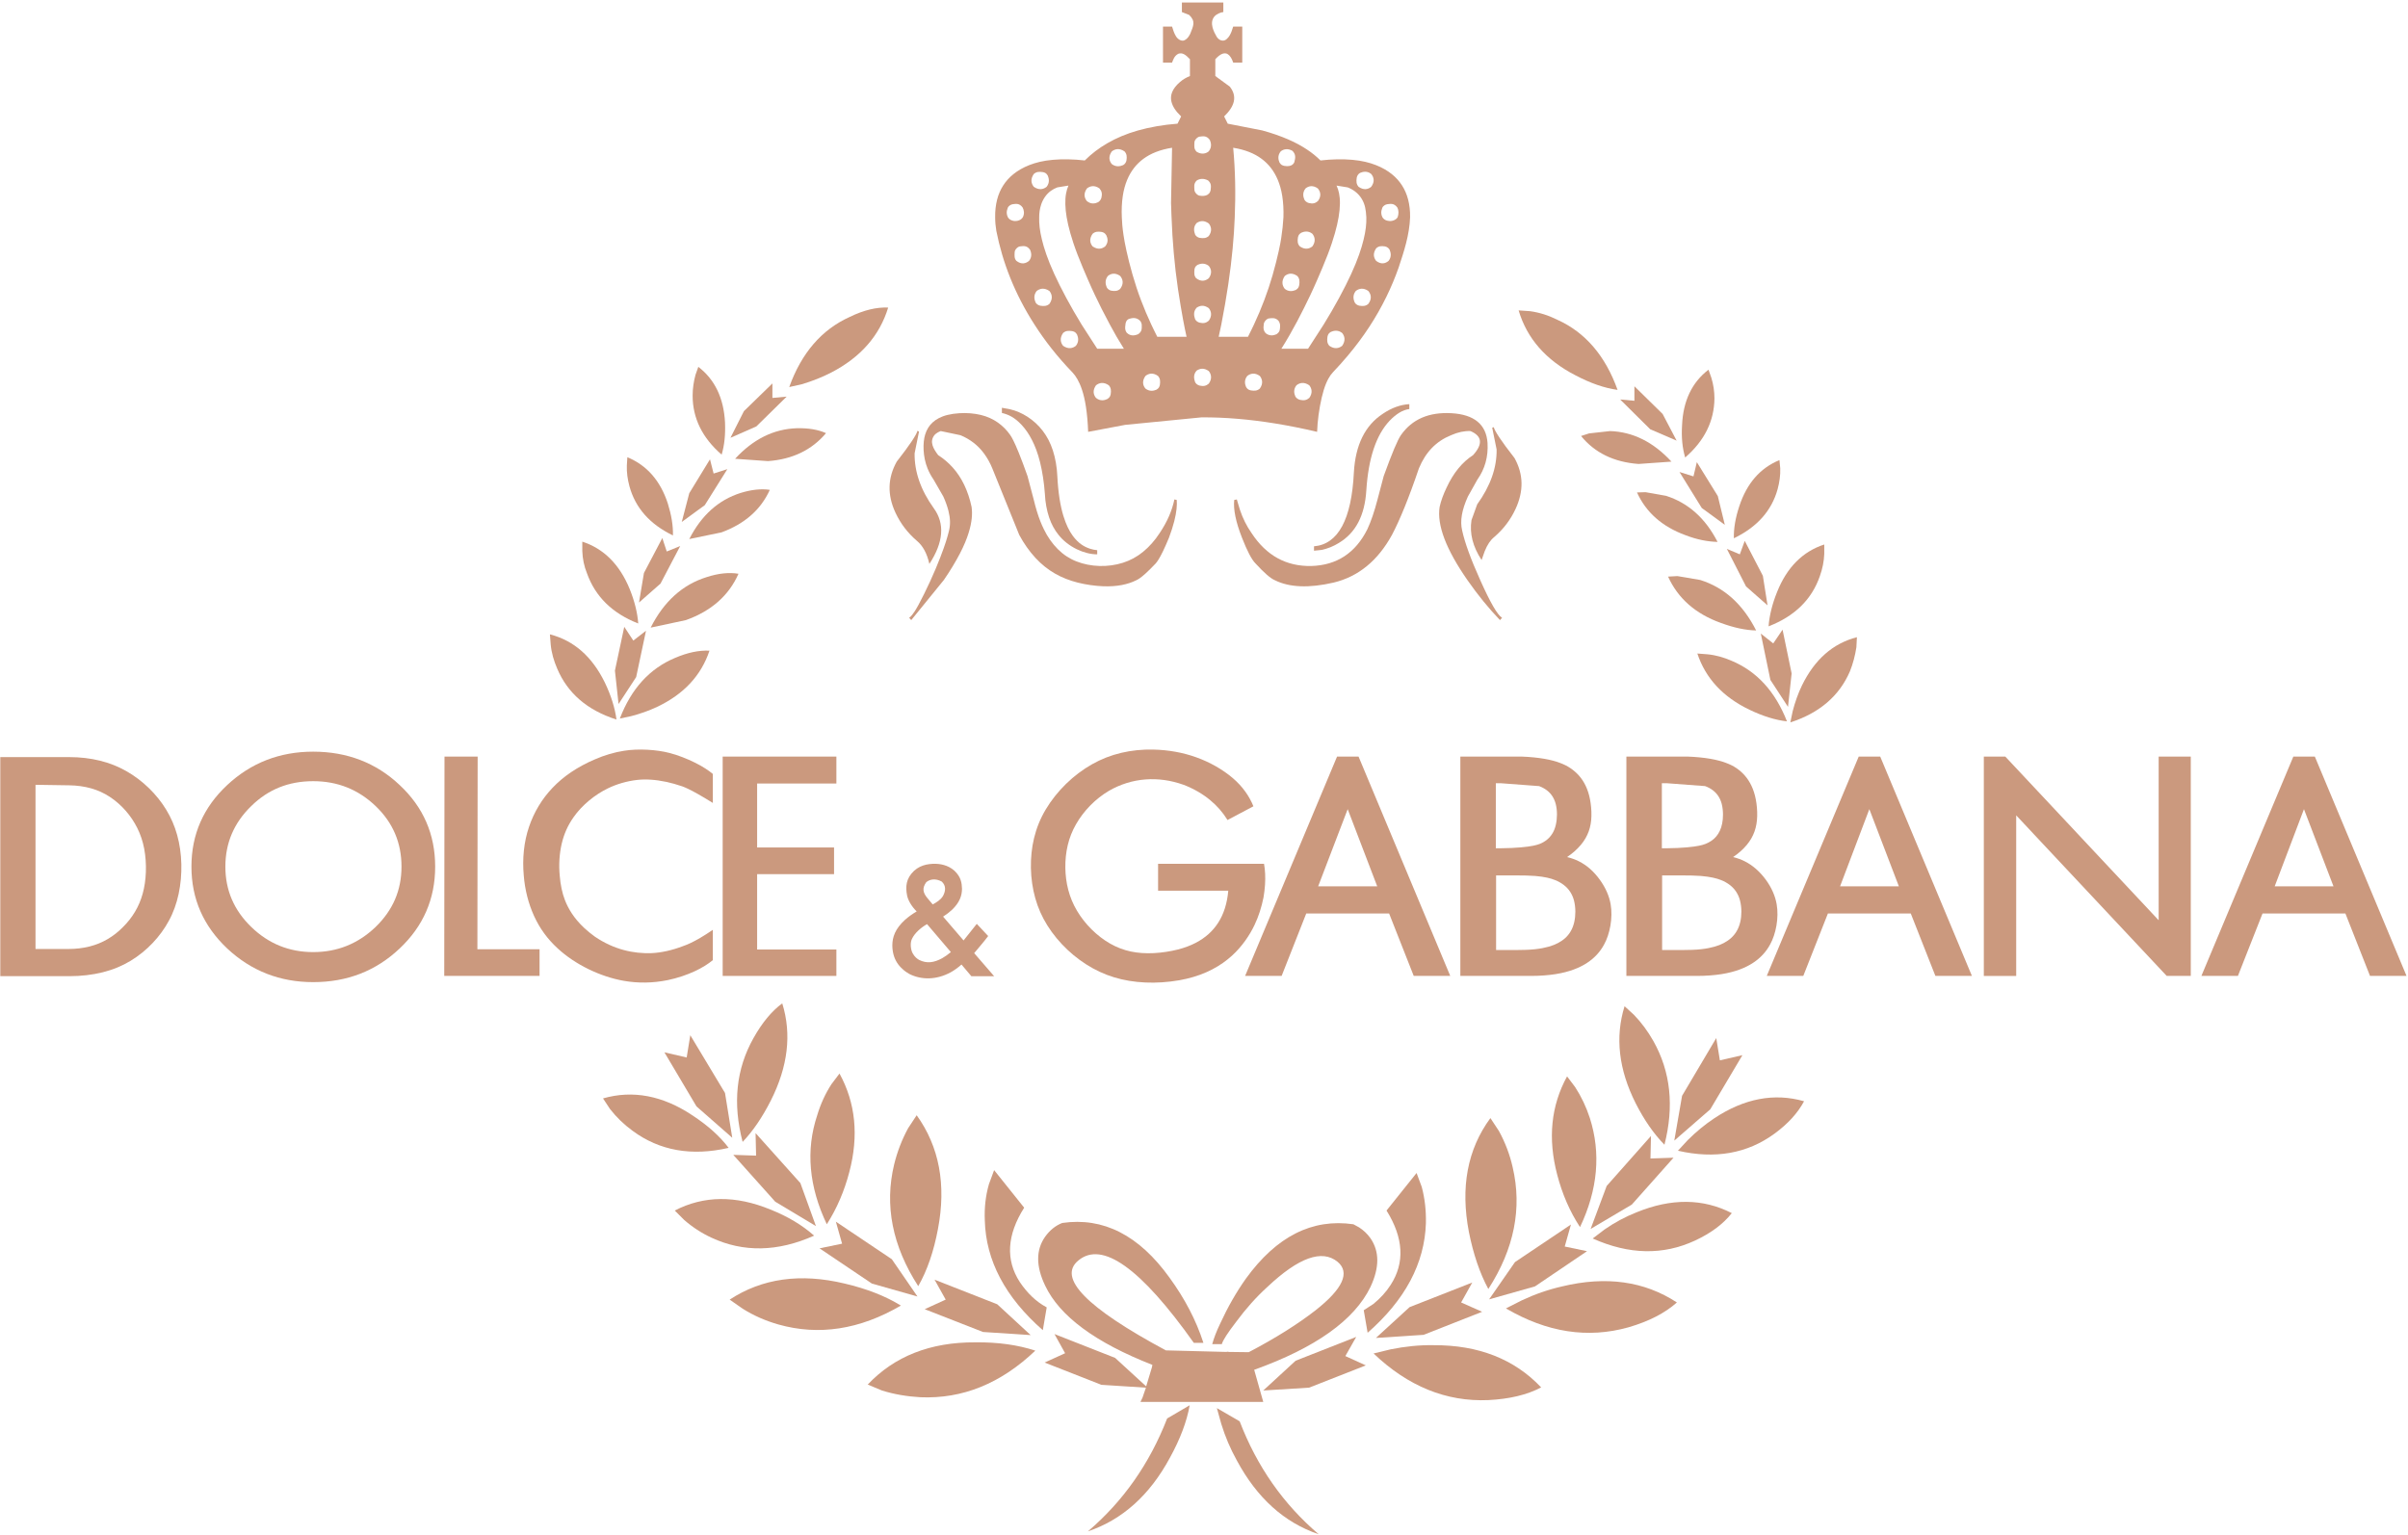 <?xml version="1.0" encoding="UTF-8" standalone="no"?>
<svg
   xmlns:dc="http://purl.org/dc/elements/1.1/"
   xmlns:cc="http://creativecommons.org/ns#"
   xmlns:rdf="http://www.w3.org/1999/02/22-rdf-syntax-ns#"
   xmlns:svg="http://www.w3.org/2000/svg"
   xmlns="http://www.w3.org/2000/svg"
   xmlns:sodipodi="http://sodipodi.sourceforge.net/DTD/sodipodi-0.dtd"
   xmlns:inkscape="http://www.inkscape.org/namespaces/inkscape"
   version="1.1"
   id="svg2"
   xml:space="preserve"
   width="945.333"
   height="602.667"
   viewBox="0 0 945.333 602.667"
   sodipodi:docname="Dolce__and__Gabbana.eps"><defs
     id="defs6" /><sodipodi:namedview
     pagecolor="#ffffff"
     bordercolor="#666666"
     borderopacity="1"
     objecttolerance="10"
     gridtolerance="10"
     guidetolerance="10"
     inkscape:pageopacity="0"
     inkscape:pageshadow="2"
     inkscape:window-width="640"
     inkscape:window-height="480"
     id="namedview4" /><g
     id="g10"
     inkscape:groupmode="layer"
     inkscape:label="ink_ext_XXXXXX"
     transform="matrix(1.333,0,0,-1.333,0,602.667)"><g
       id="g12"
       transform="scale(0.1)"><path
         d="m 3774.52,1646.34 72.47,183.84 h 244.1 l 72.47,-183.84 h 107.56 l -270.05,646.1 h -63.31 l -270.8,-646.1 h 107.56 m 194.52,491.25 86.96,-227.32 h -173.93 l 86.97,227.32"
         style="fill:#cb997e;fill-opacity:1;fill-rule:evenodd;stroke:none"
         id="path14" /><path
         d="m 4509.11,1646.34 c 25.07,0 50.18,1.82 71.57,5.16 21.39,3.33 39.08,8.12 54.29,13.77 15.21,5.64 27.95,12.15 39.04,19.41 11.09,7.25 20.53,15.27 28.74,24.13 8.23,8.87 15.23,18.59 21.19,29.49 17.15,30.59 26.61,79.04 19.5,119.34 -4.05,23.51 -14.58,48.32 -32.2,72.54 -8.36,11.48 -17.91,22.2 -27.99,31.15 -21.41,18.95 -44.43,29.51 -68.11,35.14 15.65,10.38 29.86,23.03 40.67,35.94 10.82,12.91 18.24,26.09 23.2,39.96 4.96,13.87 7.45,28.44 7.88,44.73 0.42,16.3 -1.23,34.32 -4.24,49.77 -3.01,15.44 -7.39,28.31 -12.79,39.61 -5.4,11.3 -11.83,21.03 -19.47,29.7 -7.64,8.66 -16.49,16.25 -25.68,22.41 -9.18,6.17 -18.71,10.91 -30.78,15.38 -12.07,4.48 -26.68,8.67 -45.82,11.96 -19.13,3.3 -42.78,5.69 -66.46,6.51 h -180.79 v -646.1 h 208.25 m -88.48,376.07 c 21.29,0 42.59,1.27 58.86,2.64 16.27,1.38 27.51,3.13 35.96,4.83 8.45,1.7 14.11,3.35 19.6,5.49 7.71,3.09 14.96,7.36 21.12,12.4 6.15,5.04 11.22,10.86 15.48,17.71 9.39,14.54 13.73,35.76 13.75,56.52 0.01,11.07 -1.29,21.8 -3.67,30.93 -2.38,9.12 -5.84,16.62 -10.18,23.21 -4.35,6.57 -9.59,12.23 -16.14,17.17 -6.53,4.94 -14.38,9.18 -22.65,12.17 l -111.37,8.39 h -16.02 v -191.46 h 15.26 m 45,-299.79 c 19.62,0 39.28,0.59 55.55,2.38 16.26,1.79 29.14,4.46 39.86,7.5 10.73,3.04 19.3,6.43 27.29,10.63 7.98,4.2 15.37,9.22 21.65,14.96 6.29,5.75 11.48,12.21 15.8,19.61 9.6,16.1 13.81,36.89 13.78,57.93 -0.03,11.37 -1.42,22.86 -4,32.76 -2.59,9.9 -6.38,18.21 -11.22,25.63 -4.85,7.41 -10.75,13.94 -18.22,19.77 -7.47,5.84 -16.51,11 -26.07,14.78 -6.85,2.85 -13.96,5.08 -23.24,7.12 -9.28,2.04 -20.73,3.9 -35.66,5.12 -33.13,2.51 -76.38,1.21 -115.02,1.5 l 0.01,-219.69 h 59.49"
         style="fill:#cb997e;fill-opacity:1;fill-rule:evenodd;stroke:none"
         id="path16" /><path
         d="m 4998.08,1646.34 c 25.01,0 50.06,1.83 71.43,5.18 21.37,3.35 39.07,8.16 54.31,13.83 15.23,5.67 28.01,12.21 39.13,19.51 11.12,7.29 20.58,15.34 28.81,24.23 8.24,8.89 15.25,18.64 21.21,29.55 17.17,30.69 26.53,78.82 19.44,119.01 -4.09,23.55 -14.47,48.37 -32.3,72.62 -8.5,11.52 -18.35,22.29 -28.59,31.26 -21.59,18.83 -44.15,29.29 -67.41,34.94 15.37,10.19 29.32,22.61 40,35.39 10.68,12.77 18.09,25.89 23.06,39.87 4.96,13.98 7.48,28.81 7.92,45.19 0.45,16.38 -1.19,34.31 -4.16,49.72 -2.98,15.41 -7.31,28.3 -12.65,39.64 -5.35,11.33 -11.71,21.11 -19.25,29.81 -7.54,8.7 -16.26,16.33 -25.39,22.51 -9.12,6.18 -18.66,10.91 -30.73,15.38 -12.08,4.46 -26.69,8.66 -45.82,11.95 -19.14,3.3 -42.79,5.7 -66.47,6.52 h -180.79 v -646.11 h 208.25 m -88.49,376.07 c 21.06,0 42.12,1.25 58.23,2.61 16.11,1.37 27.27,3.11 35.72,4.79 15.17,2.97 25.1,6.84 37.5,15.14 5.31,3.73 9.84,7.94 13.8,12.7 3.96,4.77 7.36,10.09 10.22,16.22 2.87,6.13 5.2,13.08 6.84,21.29 3.12,15 3.84,37.57 -1.24,57.77 -2.34,9.12 -5.8,16.62 -10.15,23.21 -4.35,6.57 -9.59,12.23 -16.13,17.17 -6.54,4.94 -14.38,9.18 -22.65,12.17 l -111.37,8.39 h -16.02 v -191.46 h 15.25 m 45.01,-299.79 c 19.42,0 38.88,0.57 54.98,2.34 16.1,1.77 28.85,4.42 39.55,7.46 10.71,3.04 19.35,6.46 27.46,10.74 8.1,4.28 15.65,9.41 22.07,15.27 6.42,5.86 11.7,12.45 16.07,19.92 9.69,16.35 13.84,36.67 13.8,57.41 -0.04,11.24 -1.42,22.73 -4.01,32.63 -2.58,9.9 -6.37,18.22 -11.22,25.63 -4.84,7.42 -10.75,13.94 -18.22,19.78 -7.47,5.83 -16.5,10.99 -26.06,14.77 -7.15,2.88 -14.54,5.14 -24.03,7.19 -9.49,2.04 -21.07,3.88 -35.98,5.09 -32.99,2.45 -75.65,1.18 -113.91,1.46 v -219.69 h 59.5"
         style="fill:#cb997e;fill-opacity:1;fill-rule:evenodd;stroke:none"
         id="path18" /><path
         d="m 5937.88,2119.28 443.2,-472.94 h 70.94 v 646.11 h -94.59 v -482.11 l -451.6,482.1 h -63.31 v -646.1 h 95.36 v 472.94"
         style="fill:#cb997e;fill-opacity:1;fill-rule:evenodd;stroke:none"
         id="path20" /><path
         d="m 5310.84,1646.34 72.48,183.84 h 244.1 l 72.47,-183.84 h 107.56 l -270.06,646.1 h -63.31 l -270.8,-646.1 h 107.56 m 194.52,491.25 86.95,-227.32 h -173.15 l 86.2,227.32"
         style="fill:#cb997e;fill-opacity:1;fill-rule:evenodd;stroke:none"
         id="path22" /><path
         d="m 6590.86,1646.34 72.46,183.84 h 244.11 l 72.47,-183.84 h 107.56 l -270.05,646.1 h -63.32 l -270.79,-646.1 h 107.56 m 194.5,491.25 86.96,-227.32 h -173.16 l 86.2,227.32"
         style="fill:#cb997e;fill-opacity:1;fill-rule:evenodd;stroke:none"
         id="path24" /><path
         d="m 204.52,1645.57 c 34.035,0 68.144,3.95 98.523,11.6 30.383,7.65 57.031,18.86 81.352,33.51 24.324,14.66 46.32,32.76 65.261,52.7 18.942,19.94 34.828,41.7 47.559,65.26 26.582,48.09 38.203,108.1 36.871,166.99 -0.703,30.17 -4.961,59.23 -12.379,85.92 -7.422,26.68 -17.996,51 -31.953,73.99 -13.961,22.99 -31.297,44.66 -51.223,64.02 -19.926,19.37 -42.441,36.43 -66.488,50.08 -24.051,13.65 -49.629,23.88 -77.813,30.81 -28.183,6.94 -58.972,10.47 -89.71,10.47 H 0.848 V 1645.57 H 204.52 m -2.29,80.1 c 21.114,0 42.258,2.5 61.563,7.39 19.305,4.89 36.77,12.1 53.082,21.64 16.313,9.53 31.473,21.39 44.789,35.05 13.871,13.55 25.992,28.91 35.832,45.4 9.836,16.5 17.399,34.13 22.774,53.69 10.492,37.52 12.945,86.82 4.367,132.52 -4.184,21.93 -10.938,41.72 -20.125,60.27 -9.188,18.56 -20.809,35.86 -34.543,51.48 -13.735,15.62 -29.582,29.55 -46.504,40.64 -16.926,11.1 -34.93,19.36 -54.938,25.05 -20.004,5.7 -42.011,8.64 -64.007,8.97 l -99.926,1.53 v -483.63 h 97.636"
         style="fill:#cb997e;fill-opacity:1;fill-rule:evenodd;stroke:none"
         id="path26" /><path
         d="m 1589.04,1646.34 v 78.57 h -183.08 l 0.76,567.53 h -97.64 l -0.76,-646.1 h 280.72"
         style="fill:#cb997e;fill-opacity:1;fill-rule:evenodd;stroke:none"
         id="path28" /><path
         d="m 2099.37,2241.34 c -6.91,5.7 -14.16,10.96 -22.71,16.41 -18.07,11.63 -42.77,23.71 -66.83,33.02 -12.73,4.93 -25.22,9.07 -38.62,12.44 -36.46,9.52 -90.6,13.34 -133.8,6.28 -27.32,-4.22 -56.92,-12.76 -85.89,-25.44 -24.9,-10.57 -48.81,-23.53 -69.68,-37.62 -20.86,-14.09 -38.68,-29.3 -54.38,-45.77 -15.68,-16.46 -29.24,-34.18 -40.85,-53.41 -11.6,-19.23 -21.25,-39.99 -28.59,-61.7 -15.17,-44.38 -19.98,-93.87 -15.51,-143.24 3.22,-41.86 13.83,-83.25 30.42,-119.55 16.59,-36.31 39.16,-67.53 69.45,-95.34 50.78,-47.03 124.83,-83.44 195.2,-95.62 40.93,-7.23 84.88,-6.82 128.71,2.13 14.54,2.99 28.93,6.94 42.34,11.4 13.41,4.46 25.85,9.45 37,14.6 11.16,5.15 21.02,10.47 29.83,15.91 8.81,5.43 16.56,10.97 23.9,17.03 v 89.25 c -12.8,-8.82 -25.92,-17.19 -37.35,-23.87 -21.23,-12.32 -36.73,-19.56 -52.65,-24.95 -29.9,-11.32 -61.76,-18.65 -91.45,-19.91 -51.53,-1.64 -109.46,10.04 -166.39,48.9 -11.42,8.21 -22.31,17.19 -31.81,26.14 -29.32,27.76 -45.88,55.29 -55.91,81.12 -8.12,20.81 -13.27,45.95 -15.26,71.24 -3.2,32.35 -1.13,65.32 5.64,94.55 6.78,29.23 18.27,54.71 34.78,78.2 25.26,36.51 64.77,67.78 101.29,85.25 25.74,12.66 56.44,21.48 85.76,24.8 13.99,1.58 26.74,1.71 40.42,0.82 27.88,-1.68 60.71,-8.54 92.93,-19.69 5.01,-1.83 9.93,-3.9 16.76,-7.15 6.83,-3.25 15.58,-7.69 28.14,-14.77 12.56,-7.09 28.94,-16.83 45.11,-26.9 v 85.44"
         style="fill:#cb997e;fill-opacity:1;fill-rule:evenodd;stroke:none"
         id="path30" /><path
         d="m 2463.23,1646.34 v 77.8 h -233.42 v 221.98 h 226.56 v 78.58 h -226.56 v 188.41 h 233.42 v 79.33 h -334.88 v -646.1 h 334.88"
         style="fill:#cb997e;fill-opacity:1;fill-rule:evenodd;stroke:none"
         id="path32" /><path
         d="m 3410.65,1897.3 h 206.73 c -1.52,-18.18 -5.07,-36.22 -10.12,-52.12 -5.06,-15.9 -11.62,-29.68 -19.52,-42.02 -7.9,-12.34 -17.13,-23.26 -28.05,-33.11 -10.92,-9.85 -23.52,-18.64 -38.5,-26.41 -14.98,-7.76 -32.34,-14.5 -53.43,-19.79 -21.09,-5.29 -45.91,-9.14 -69.62,-10.35 -23.71,-1.21 -46.3,0.2 -67.64,4.71 -21.34,4.51 -41.42,12.12 -60.87,23.19 -19.46,11.08 -38.28,25.61 -54.94,42.15 -16.67,16.55 -31.17,35.1 -42.62,54.33 -23.88,39.94 -33.8,82.94 -34.55,126.71 -0.34,22.67 1.96,45.54 7.1,67.07 5.14,21.52 13.09,41.68 24.24,61.25 11.13,19.56 25.45,38.52 41.98,55.38 16.54,16.85 35.29,31.61 54.94,43.23 67.48,39.02 145.45,44.45 219.73,17.83 14.6,-5.49 29.3,-12.53 42.53,-20.17 13.21,-7.65 24.95,-15.9 35.52,-24.61 10.57,-8.7 19.97,-17.85 28.52,-27.67 8.55,-9.82 16.24,-20.3 23.01,-31.35 l 76.28,40.43 c -6.14,15.25 -14.13,29.75 -24.14,43.58 -10,13.83 -22,26.99 -36.72,39.59 -14.72,12.6 -32.15,24.64 -50.27,34.94 -18.12,10.31 -36.93,18.88 -56.42,25.91 -40.06,14.55 -83.34,22.07 -126.9,23.04 -32.27,0.86 -64.67,-2.46 -94.97,-9.63 -30.31,-7.18 -58.5,-18.2 -85.65,-33.53 -27.14,-15.32 -53.25,-34.94 -76.57,-57.68 -23.33,-22.75 -43.89,-48.62 -59.73,-75.18 -32.68,-54.47 -44.87,-113.18 -43.94,-172.57 0.57,-30.44 4.88,-60.8 12.89,-89.21 8,-28.41 19.7,-54.87 35.66,-80.34 15.95,-25.46 36.16,-49.92 59.03,-71.47 22.88,-21.55 48.42,-40.18 75.04,-54.82 26.63,-14.65 54.33,-25.31 84.22,-32.27 29.89,-6.96 61.97,-10.22 94.82,-9.83 32.85,0.39 66.46,4.45 95.8,11.21 29.32,6.76 54.37,16.23 76.67,27.85 22.3,11.62 41.86,25.4 59.5,41.73 27.86,25.54 50.51,58.43 65.02,89.15 11.9,24.78 20.76,52.69 26.41,81.02 2.18,12.81 3.7,25.73 4.48,37.66 1.39,22.6 0.5,42.06 -2.95,61.51 l -312,-0.01 v -79.33"
         style="fill:#cb997e;fill-opacity:1;fill-rule:evenodd;stroke:none"
         id="path34" /><path
         d="m 2869.05,1713.46 c 13.74,16.79 28.82,33.57 41.2,50.35 l -33.56,35.85 -38.9,-48.82 -60.27,70.18 c 9.91,6.22 19.21,13.42 26.61,20.44 22.18,21.43 28.85,41.19 29.08,61.41 -0.58,17.36 -2.85,34.86 -22.24,53.26 -4.68,4.24 -10.04,7.94 -15.95,10.99 -18.93,9.61 -42.34,12.03 -67.16,7.04 -13.02,-2.97 -24.5,-8.08 -35.84,-18.17 -23.82,-22.6 -25.75,-46.53 -20.43,-73.4 3.23,-14.47 13.5,-31.97 28.11,-46.31 -12.78,-7.45 -24.84,-16.19 -34.39,-24.72 -29.03,-26.45 -37.11,-50.81 -37.31,-75.08 0,-8.98 1.21,-18.6 3.5,-27.25 2.3,-8.64 5.68,-16.32 10.11,-23.36 4.42,-7.04 9.88,-13.45 16.14,-18.94 5.98,-5.77 12.74,-10.72 20.22,-14.78 35.69,-18.11 79.86,-17.95 121.69,4.71 10.96,6.09 22,14 32.02,23.04 l 28.98,-34.33 h 67.13 l -58.74,67.89 m -138.07,162.49 c -12.35,15.26 -16.13,28.23 -3.08,46.51 11.1,9.13 27.5,11.68 45.56,1.88 13.25,-12.3 11.76,-27.64 3.68,-42.66 -7.34,-11.75 -18.5,-18.21 -30.14,-24.8 l -16.02,19.07 m 43.97,-177.41 c -23.81,-13.01 -45.11,-16.54 -68.18,-5 -6.22,3.69 -12.15,8.23 -18.02,17.98 -6.92,10.89 -9.48,33.71 -1.8,46.12 7.69,15.23 24.69,30.72 43.27,41.25 l 70.18,-82.38 c -8.38,-7.08 -17.43,-13.41 -25.45,-17.97"
         style="fill:#cb997e;fill-opacity:1;fill-rule:evenodd;stroke:none"
         id="path36" /><path
         d="m 1281.62,1968.24 c 0,95.36 -35.09,175.45 -104.51,240.29 -69.41,65.61 -154.84,98.4 -254.774,98.4 -98.406,0.01 -183.078,-32.79 -253.258,-98.4 -70.18,-65.6 -105.269,-145.69 -105.269,-240.29 0.004,-94.58 35.089,-174.68 105.269,-241.04 70.942,-66.37 155.613,-99.17 253.258,-99.17 99.934,0 184.604,32.8 254.784,99.17 69.42,65.6 104.5,145.69 104.5,241.04 m -175.44,178.51 c 51.1,-48.83 76.27,-108.33 76.27,-178.51 0.01,-69.41 -25.17,-128.15 -76.27,-177.73 -51.88,-49.59 -112.903,-74 -183.844,-74 -70.18,0 -131.207,24.41 -182.316,74 -51.106,49.58 -76.282,108.32 -76.282,177.73 0,69.42 25.176,128.92 76.282,178.51 49.585,48.81 109.847,73.22 182.316,73.22 71.703,0.01 132.734,-24.41 183.844,-73.22"
         style="fill:#cb997e;fill-opacity:1;fill-rule:evenodd;stroke:none"
         id="path38" /><path
         d="m 3494.56,3528.97 c -0.55,3.43 -2.95,14.26 -5.17,24.2 -1.08,4.88 -1.83,8.25 -5.32,27.45 -3.48,19.19 -9.7,54.2 -14.84,89.26 -10.27,70.31 -16.36,140.83 -18.91,211.52 l 186.13,-0.01 c -1.16,-30.18 -3.18,-60.32 -6.24,-92.7 -3.07,-32.38 -7.19,-66.99 -12.77,-104.7 -5.59,-37.72 -12.64,-78.53 -20.66,-119.15 h 0.01 c -0.67,-3.29 -1.36,-6.57 -2.43,-11.44 -1.06,-4.88 -2.5,-11.34 -3.43,-15.67 -0.94,-4.34 -1.37,-6.53 -1.77,-8.74 h 86.2 c 3.59,7.17 7.16,14.37 9.6,19.33 4.37,8.87 5.68,11.7 7.94,16.51 h -0.01 c 22.61,48.28 40.7,96.35 55.01,145.78 7.39,25.59 13.82,51.98 17.95,70.47 4.13,18.49 5.96,29.08 7.55,39.48 3.17,20.68 5.37,40.69 6.46,60.84 h 162.48 c -2.56,-14.94 -5.93,-29.74 -10.94,-47.41 -5.02,-17.68 -11.67,-38.23 -21.14,-62.87 -9.47,-24.63 -21.74,-53.35 -30.67,-73.79 -8.93,-20.44 -14.5,-32.61 -20.57,-45.44 -22.88,-47.91 -51.13,-104.11 -85.26,-158 h 78.57 c 15.06,23.65 30.72,47.98 45.77,70.95 32.2,51.94 61.32,105.91 81.14,149.06 19.82,43.15 30.34,75.49 36.7,101.6 6.35,26.11 8.53,46 8.02,65.9 h 47.29 c 1.92,-4.17 8.16,-9 13.83,-10.16 6.83,-2 18.59,-2.35 28.04,6 1.26,1.26 2.31,2.65 3.14,4.16 h 36.62 c -1.99,-52.41 -17.76,-100.21 -33.93,-148.85 -10.21,-29 -22.1,-57.42 -35.8,-85.44 -30,-61.3 -66.87,-117.88 -114,-173.92 -13.49,-16.04 -28.3,-32.61 -43.59,-48.71 -4.93,-5.2 -9.16,-11.04 -13.57,-19.15 -4.4,-8.11 -9,-18.49 -13.46,-33.07 -8.33,-27.19 -15.24,-65.83 -18.02,-98.47 -0.69,-8.09 -1.19,-16.42 -1.48,-24.77 -41.77,9.86 -83.89,18.26 -123.38,24.68 -39.49,6.41 -76.34,10.85 -111.02,13.76 -36.86,3.09 -71.26,4.43 -105.82,4.28 l -225.03,-22.12 -109.08,-20.6 c -0.88,26.16 -3.25,52.3 -6.44,73.34 -3.19,21.04 -7.19,36.99 -11.47,49.99 -4.28,13.01 -8.84,23.06 -13.53,31.37 -4.69,8.31 -9.53,14.87 -15.1,20.75 -45.05,46.65 -81.06,93.11 -111.36,140.36 -58.59,91.05 -94.22,183.45 -112.54,276.34 -2.28,13.39 -3.41,26.74 -3.42,40.23 h 37.37 c 1.93,-4.17 8.16,-9 13.83,-10.16 7.32,-2.68 23.81,-1.49 30.42,10.16 h 48.06 c -0.51,-19.73 1.63,-39.45 7.89,-65.4 6.25,-25.95 16.63,-58.13 36.33,-101.36 19.71,-43.23 48.76,-97.52 80.88,-149.81 15.55,-23.72 30.09,-46.29 45.77,-70.94 h 78.57 c -14.93,23.59 -28.5,47.07 -41.19,70.94 -8.45,15.68 -16.7,31.51 -24.1,46.16 -7.4,14.65 -13.95,28.15 -20.01,40.96 -6.05,12.82 -11.62,24.96 -20.54,45.39 -8.92,20.43 -21.19,49.15 -30.66,73.78 -9.47,24.64 -16.13,45.19 -21.14,62.87 -5.02,17.67 -8.38,32.47 -10.94,47.41 h 162.48 c 0.19,-7.42 0.64,-14.83 1.41,-23.27 0.77,-8.44 1.87,-17.92 3.62,-29.61 1.75,-11.7 4.15,-25.63 8.59,-45.78 8.75,-40.23 24.39,-97.97 43.23,-146.75 9.18,-24.24 19.2,-47.91 30.11,-71.16 h -28.22 l 28.22,-0.01 c 3.69,-7.84 4.35,-9.2 8.09,-16.83 2.43,-4.93 5.93,-11.98 9.45,-19.02 h 86.2 m -131.96,34.04 c -0.57,-6.4 2.79,-17.55 -10.76,-26.44 -7.79,-3.21 -22.2,-7.62 -34.09,5.15 -4.27,7.08 -4.88,11.72 -3.21,23.11 v 0 c 0.16,5.52 2.7,14.18 11.05,17.16 7.79,2.1 21.06,6.01 32.82,-6.64 2.63,-3.33 4.59,-10.06 4.19,-12.34 m 407.35,-4.28 c -0.57,-7.24 0.42,-14.95 -10.59,-22.18 -7.85,-3.46 -20.02,-6.49 -32.02,3.29 -6.09,7.54 -7.16,12.72 -5.45,25 h -0.01 c -0.56,7.63 9.52,18.68 16.19,18.4 7.1,0.69 18.41,3.26 27.63,-7.54 2.16,-2.91 3.54,-6.86 4.24,-10.87 h 0.01 v -6.1 m -180.37,923.03 c 4.96,2.32 9.01,3.33 13.3,3.79 v 28.22 h -122.05 v -28.22 l 21.36,-8.39 c 19.96,-18.99 12.38,-32.23 3.22,-55.45 -3.51,-6.85 -7.87,-14.5 -15.93,-18.64 -9.09,-5.55 -22.19,2.67 -27.46,13.57 -3.66,6.23 -7.36,16.18 -10.18,26.2 h -26.69 V 4336.8 h 26.7 c 3.43,8.35 5.9,18.98 18.11,25.86 12.33,4.36 21.55,-2.37 34.52,-15.94 v -49.58 c -10.14,-3.99 -19.78,-9.41 -29.34,-17.62 -23.1,-19.76 -29.74,-39.8 -25.12,-57.94 3.53,-14.04 11.86,-27.33 28.53,-43.44 l -10.68,-21.36 c -40.88,-3 -81.52,-10.1 -116.44,-19.99 -34.93,-9.89 -64.14,-22.56 -89.72,-37.31 -25.58,-14.75 -47.54,-31.59 -66.93,-51.02 -33.08,3.87 -66.64,4.38 -94.46,1.86 -27.83,-2.52 -49.91,-8.07 -68.69,-15.43 -18.79,-7.36 -34.26,-16.52 -46.86,-26.62 -12.61,-10.11 -22.34,-21.14 -30.23,-33.47 -7.88,-12.32 -13.91,-25.93 -17.95,-41.72 -4.04,-15.8 -6.09,-33.78 -5.75,-51.67 h 37.39 c -3.94,7.93 -4.82,16.14 -0.03,28.14 1.85,4.24 8.07,9.01 13.91,9.94 7.94,0.7 19.56,4.59 29.78,-9.78 3.56,-7.07 5.97,-17.35 0.58,-28.3 h 48.06 c 0.01,13.09 1.8,25.17 6.1,38.14 2.8,8 6.72,15.64 11.28,22.11 10.37,14.56 22.92,22.32 36.02,27.47 l 32.8,5.34 c -3.12,-7.01 -5.4,-14.39 -6.99,-23.07 -3.63,-18.58 -2.78,-44.46 1.65,-69.99 h 162.48 c -1.02,21.54 0.02,43.2 2.77,61.78 2.74,18.58 7.18,34.08 12.78,47.62 5.6,13.54 12.35,25.12 20.26,35.36 7.91,10.23 16.98,19.12 27.57,26.96 10.57,7.83 22.66,14.62 36.97,20.21 14.31,5.59 30.85,9.98 47.64,12.5 l -3.05,-163.23 c 0.17,-2.9 0.3,-5.8 0.48,-11.22 0.17,-5.42 0.39,-13.35 0.56,-18.76 0.18,-5.42 0.31,-8.32 0.48,-11.22 h 186.13 c 2.94,67.75 1.72,137.92 -4.58,204.44 16.48,-2.5 32.71,-6.81 46.79,-12.31 14.08,-5.5 26.01,-12.19 36.5,-19.92 10.49,-7.74 19.53,-16.53 27.46,-26.69 7.92,-10.16 14.75,-21.68 20.46,-35.21 5.71,-13.53 10.31,-29.05 13.27,-47.79 2.95,-18.73 4.26,-40.68 3.51,-62.52 h 162.48 c 2.42,13.98 3.75,28.17 3.89,40.19 0.15,12.01 -0.89,21.86 -2.61,30.38 -1.72,8.52 -4.12,15.71 -7.38,22.5 l 32.8,-5.34 c 7.81,-2.99 15.2,-7.07 21.6,-11.89 17.77,-13.49 26.29,-31.16 29.77,-46.83 1.77,-7.38 2.98,-18.02 3.55,-29.01 h 47.3 c -3.94,7.94 -4.81,16.14 -0.03,28.15 1.85,4.24 8.07,9.01 13.92,9.94 7.69,0.57 19.84,5 30.39,-9.93 3.67,-7.31 4.34,-17.87 0.73,-28.15 h 36.61 c 0.36,17.89 -1.7,35.87 -5.74,51.67 -4.04,15.79 -10.07,29.4 -17.95,41.73 -7.88,12.32 -17.62,23.36 -30.2,33.44 -12.59,10.09 -28.02,19.21 -46.84,26.57 -18.82,7.36 -41.03,12.95 -68.88,15.49 -27.85,2.54 -61.32,2.03 -94.32,-1.84 -11.67,11.65 -24.5,22.12 -39.96,32.37 -15.46,10.26 -33.55,20.29 -55.85,29.93 -22.3,9.63 -48.82,18.86 -75.83,26.18 l -101.45,19.84 -10.68,21.36 c 30.84,29.68 39.58,58.69 16.79,87.72 l -42.72,31.28 v 49.58 c 14.12,15.4 28.81,24.03 41.29,10.97 5.84,-6.55 8.3,-12.6 11.34,-20.89 h 26.7 v 106.04 h -26.7 c -1.47,-5.26 -3.21,-10.44 -4.93,-14.73 -3.7,-8.61 -6.07,-14.52 -14.08,-21.93 -9.93,-9.32 -23.22,-4.02 -29.94,7.25 -7.51,13.08 -22.05,39.87 -6.67,58.77 3.33,4.16 8.82,7.39 13.31,9.54 m 192.76,-449.28 c -5.36,1.51 -9.12,2.07 -13.98,9.78 -3.54,8.06 -6.47,20.27 3.3,32.7 8.28,7.26 21.59,9.63 34.78,1.77 9.7,-9.8 9.38,-19.53 5.5,-33.39 -4.22,-9.88 -14.05,-11.74 -21.68,-11.67 -2.6,0.03 -5.47,0.3 -7.92,0.81 m 72.71,-109.49 c -5.75,1.24 -11.7,6.02 -13.59,10.34 -3.43,8.2 -6.21,20.19 3.34,32.56 9.2,7.61 21.87,10.41 36.35,0.15 7.8,-9.38 11.44,-22.31 0.16,-37.35 -7.65,-6.59 -15.25,-8.35 -26.26,-5.7 m 140.74,74.96 c 1,6.03 5.71,12.03 9.94,13.92 7.78,3.42 20.65,6.48 32.56,-3.12 7.85,-9.46 11.51,-22.55 0,-38.07 -9.7,-7.52 -21.81,-10.36 -37.03,0.16 -6.81,7.77 -7.17,15.62 -5.47,27.11 m -923.99,16.12 c 5.37,-1.54 9.09,-2.09 13.92,-9.93 3.44,-8.07 6.64,-20.68 -3.27,-33.31 -9.45,-7.54 -22.44,-10.66 -37.76,0.01 -7.54,9.44 -10.66,22.44 0,37.75 7.77,6.82 15.62,7.17 27.11,5.48 m 445.93,87.25 c -0.12,7.74 9.61,17.32 16.35,17.45 6.92,0.3 18.83,4.61 29.17,-10.13 3.44,-8.06 6.64,-20.68 -3.28,-33.3 -8.54,-7.34 -21.76,-9.8 -35.45,-1.43 -8.78,8.46 -7.13,16.11 -6.79,27.41 m -200.18,-53.08 c -1,-5.83 -5.73,-11.73 -9.97,-13.59 -8.12,-3.42 -20.69,-6.51 -33.3,3.24 -7.7,9.51 -10.5,21.87 0.02,37.07 9.45,7.54 22.44,10.66 37.76,0 6.7,-7.62 7.19,-15.4 5.49,-26.72 m -73.56,-109.06 c -1.24,-5.85 -5.97,-11.8 -10.2,-13.85 -8.03,-3.96 -20.54,-6.72 -32.88,3.52 -7.52,9.7 -10.36,21.81 0.16,37.03 9.13,7.45 22.43,10.56 37.02,0.16 6.73,-7.73 8.51,-15.5 5.9,-26.86 m 290.09,5.39 c -7.04,0.14 -16.54,10.11 -16.35,17.45 0.08,7.28 -3.32,17.87 6.94,27.39 8.63,5.52 20.37,7.02 33.42,0.09 9.71,-9.06 8.79,-16.3 7.35,-28.61 -1.53,-5.38 -2.09,-9.09 -9.93,-13.93 -5.12,-2.76 -13.25,-3.82 -21.43,-2.39 m -545.74,-166.68 c -0.13,7.74 9.6,17.32 16.34,17.45 6.93,0.29 18.83,4.61 29.17,-10.14 3.43,-7.78 6.48,-20.65 -3.12,-32.56 -9.34,-7.64 -22.07,-11.82 -37.43,0.14 -6.31,7.45 -5.39,14.83 -4.96,25.11 m 75.39,-157.33 c -6.03,1.01 -12.04,5.72 -13.93,9.94 -3.43,8.07 -6.63,20.68 3.28,33.3 9.44,7.54 22.44,10.66 37.76,0 7.54,-9.44 10.66,-22.44 0,-37.76 -7.77,-6.82 -15.63,-7.17 -27.11,-5.48 m 180.72,217.34 c 5.27,-1.49 9.03,-2.29 13.83,-9.83 3.82,-8.05 7.22,-20.29 -3.4,-32.93 -9.76,-7.41 -21.81,-10.19 -37.05,0.17 -7.7,9.52 -10.5,21.87 0.02,37.07 7.56,6.68 15.38,7.18 26.6,5.52 m 28.68,-173.1 c -5.84,0.99 -11.73,5.72 -13.59,9.96 -3.42,8.13 -6.51,20.7 3.23,33.3 9.19,7.6 21.87,10.4 36.35,0.14 7.85,-9.47 11.52,-22.55 0,-38.07 -7.64,-6.61 -15.13,-7.01 -25.99,-5.33 m 260.03,155.63 c -5.7,0.96 -11.67,5.68 -13.39,9.94 -2.89,8.31 -6.61,21.83 4.75,33.96 9.5,5.97 20.7,8.9 35.45,-1.43 7.39,-9.17 10.73,-22.27 0.01,-37.08 -7.67,-6.61 -15.47,-7.14 -26.82,-5.39 m -15.28,-93.07 c 1.28,5.18 1.75,8.89 9.27,13.68 8.04,3.61 20.39,6.46 32.84,-3.16 7.6,-9.2 10.4,-21.87 0.14,-36.35 -9.34,-7.64 -22.08,-11.82 -37.43,0.14 -6.36,7.54 -5.54,15.16 -4.82,25.69 m 15.13,-156.75 c -5.65,1.22 -11.58,6.05 -13.32,10.46 -2.78,8.36 -6.49,21.76 4.83,33.81 9.5,5.98 20.7,8.91 35.45,-1.42 7.45,-9.13 10.56,-22.44 0.16,-37.03 -7.78,-6.74 -15.51,-8.59 -27.12,-5.82 m 289.62,251.13 c 1.55,5.37 2.1,9.09 9.94,13.92 7.83,3.36 20.43,6.67 32.61,-3.26 7.29,-9.22 10.58,-22.29 0.02,-37.11 -9.57,-7.59 -21.9,-10.35 -37.11,0.02 -6.89,7.69 -7.13,15.32 -5.46,26.43 m 3.71,-140.81 c -1.55,-5.37 -2.1,-9.09 -9.94,-13.92 -7.84,-3.36 -20.44,-6.67 -32.62,3.26 -7.44,9.5 -10.51,22.46 0,37.79 9.51,7.7 21.87,10.51 37.08,-0.01 6.81,-7.77 7.16,-15.63 5.48,-27.12 m 252.76,114.23 c 5.83,-1 11.72,-5.73 13.59,-9.97 3.4,-7.84 6.34,-20.67 -3.08,-32.56 -9.25,-7.87 -21.82,-11.43 -36.72,0.01 -7.41,9.75 -10.19,21.81 0.17,37.04 7.53,6.77 15.11,7.15 26.04,5.48 m -75.58,-174.59 c -6.03,0.99 -12.04,5.71 -13.92,9.93 -3.44,8.07 -6.64,20.68 3.27,33.3 9.13,7.45 22.43,10.56 37.03,0.16 7.85,-9.47 11.52,-22.55 0,-38.08 -7.81,-6.73 -15.33,-6.98 -26.38,-5.31 m -587.56,-233.66 c -1.51,-5.19 -2.08,-8.87 -9.81,-13.65 -8.12,-3.52 -20.29,-6.33 -32.7,3.26 -7.7,9.52 -10.51,21.87 0.01,37.08 9.17,7.39 22.27,10.73 37.08,0.01 6.59,-7.62 7.12,-15.46 5.42,-26.7 m 117.05,-1.67 c -5.65,1.22 -11.58,6.06 -13.32,10.46 -2.78,8.36 -6.49,21.76 4.83,33.82 9.5,5.97 20.7,8.91 35.45,-1.43 7.45,-9.12 10.56,-22.43 0.16,-37.03 -7.78,-6.73 -15.51,-8.58 -27.12,-5.82 M 3158,3545.7 c 5.38,-1.54 9.09,-2.1 13.92,-9.93 3.44,-8.07 6.64,-20.68 -3.28,-33.31 -9.44,-7.53 -22.43,-10.66 -37.75,0.01 -7.54,9.45 -10.66,22.44 0,37.75 7.77,6.82 15.62,7.17 27.11,5.48 m 113.04,-186.17 c -1.48,-5.27 -2.29,-9.03 -9.82,-13.82 -8.13,-3.92 -20.75,-7.14 -33.61,3.4 -7.52,9.7 -10.36,21.8 0.16,37.02 9.44,7.54 22.44,10.66 37.75,0.01 6.69,-7.57 7.18,-15.39 5.52,-26.61 m 638.55,170.05 c 1.55,5.37 2.1,9.09 9.94,13.92 8.06,3.44 20.68,6.64 33.3,-3.28 7.54,-9.44 10.66,-22.44 0,-37.76 -9.45,-7.53 -22.45,-10.66 -37.76,0 -6.82,7.77 -7.18,15.63 -5.48,27.12 m -225.66,-158.47 c -5.36,1.52 -9.11,2.07 -13.98,9.78 -3.54,8.07 -6.46,20.27 3.3,32.71 9.17,7.39 22.27,10.73 37.08,0.01 7.29,-9.22 10.58,-22.29 0.01,-37.11 -7.68,-6.77 -15.37,-7.04 -26.41,-5.39 m 144.8,-27.85 c -5.94,1.23 -12.01,6 -13.93,10.3 -3.45,8.14 -6.34,20.18 3.39,32.58 9.44,7.54 22.44,10.66 37.76,0 7.44,-9.13 10.56,-22.44 0.16,-37.03 -7.81,-6.81 -15.73,-8.51 -27.38,-5.85"
         style="fill:#cb997e;fill-opacity:1;fill-rule:evenodd;stroke:none"
         id="path40" /><path
         d="m 4506.06,3604.49 -33.56,2.29 c 24.41,-82.38 80.09,-146.46 167.82,-191.47 43.48,-22.88 84.67,-37.37 123.57,-42.71 -35.85,99.93 -94.59,169.34 -177.73,206.72 -25.94,12.97 -52.64,21.36 -80.1,25.17"
         style="fill:#cb997e;fill-opacity:1;fill-rule:evenodd;stroke:none"
         id="path42" /><path
         d="m 4399.27,3262.75 -4.58,-1.53 12.97,-64.07 c 0.76,-54.16 -18.31,-107.56 -57.21,-161.72 l -16.79,-46.53 c -6.1,-38.9 3.82,-77.81 29.75,-117.47 l 9.16,25.93 c 7.63,19.08 16.78,32.8 28.22,41.96 27.47,23.65 48.06,51.11 62.55,82.38 24.42,52.64 23.65,102.22 -3.05,150.28 -38.9,49.58 -58.73,80.1 -61.02,90.77"
         style="fill:#cb997e;fill-opacity:1;fill-rule:evenodd;stroke:none"
         id="path44" /><path
         d="m 4260.43,3085.01 c -9.91,-20.6 -16.78,-39.67 -20.6,-57.21 -8.38,-53.4 19.07,-125.1 81.63,-215.12 31.27,-45 63.31,-83.91 96.11,-118.23 l 6.11,6.86 c -13.73,8.4 -35.09,45.77 -64.08,110.61 -28.22,62.56 -45.77,111.38 -53.4,146.47 -6.86,28.22 -0.76,61.02 16.79,99.92 l 28.22,50.35 c 22.12,31.27 32.04,67.13 29.75,107.55 -3.81,54.93 -39.66,83.92 -106.03,87.73 -66.36,3.82 -115.95,-17.54 -148.75,-64.08 -9.91,-13.72 -26.7,-54.15 -51.11,-121.28 l -18.31,-69.42 c -9.15,-35.09 -19.07,-64.08 -29.74,-86.96 -35.09,-70.18 -90.02,-106.03 -164.77,-108.32 -74,-1.52 -132.73,30.52 -176.21,96.88 -14.5,20.6 -25.94,43.48 -34.33,68.65 l -9.16,30.52 -7.62,-1.52 c -3.05,-27.46 4.57,-64.84 22.88,-111.38 15.26,-38.9 28.23,-64.08 39.67,-75.51 25.17,-27.47 44.24,-44.25 57.21,-49.59 42.72,-21.36 100.69,-23.65 173.16,-6.87 72.47,17.55 129.68,64.08 171.63,140.37 22.89,43.47 49.59,108.31 79.34,196.04 19.83,48.06 51.11,80.09 94.59,97.64 20.59,9.15 39.66,12.97 57.21,12.21 34.33,-14.5 37.38,-38.14 7.63,-70.95 -32.04,-20.59 -57.98,-52.63 -77.82,-95.36"
         style="fill:#cb997e;fill-opacity:1;fill-rule:evenodd;stroke:none"
         id="path46" /><path
         d="m 4679.98,3244.44 -23.64,-7.63 c 40.43,-49.58 96.87,-77.04 169.34,-82.38 l 96.88,6.87 c -53.39,57.97 -113.66,87.72 -180.79,90.01 l -61.79,-6.87"
         style="fill:#cb997e;fill-opacity:1;fill-rule:evenodd;stroke:none"
         id="path48" /><path
         d="m 4092.61,3281.82 c 19.84,20.59 38.91,32.04 57.98,34.33 v 14.49 c -25.94,-1.52 -51.88,-10.68 -77.81,-28.23 -52.64,-34.32 -80.86,-92.29 -85.44,-172.39 -6.86,-139.6 -46.53,-212.06 -117.47,-218.17 v -12.96 l 22.12,2.29 c 18.31,3.82 35.1,10.68 51.11,20.59 49.58,29.75 76.28,80.86 80.86,154.86 6.11,94.59 28.99,163.24 68.65,205.19"
         style="fill:#cb997e;fill-opacity:1;fill-rule:evenodd;stroke:none"
         id="path50" /><path
         d="m 5040.04,3408.45 -8.39,23.64 c -48.82,-37.37 -74.76,-92.29 -77.81,-163.24 -2.29,-35.85 0.76,-67.13 9.15,-95.35 57.22,49.58 85.44,107.55 86.2,173.92 0.01,20.6 -3.05,41.19 -9.15,61.03"
         style="fill:#cb997e;fill-opacity:1;fill-rule:evenodd;stroke:none"
         id="path52" /><path
         d="m 4813.48,3383.27 v -42.72 l -41.96,3.82 88.49,-87.72 77.81,-33.56 -41.19,78.57 -83.15,81.61"
         style="fill:#cb997e;fill-opacity:1;fill-rule:evenodd;stroke:none"
         id="path54" /><path
         d="m 4906.54,3060.6 -60.26,10.68 -25.17,-0.76 c 26.69,-58.74 73.99,-100.7 142.65,-125.87 33.56,-12.97 64.84,-19.07 94.58,-19.83 -35.84,70.18 -86.96,115.19 -151.8,135.78"
         style="fill:#cb997e;fill-opacity:1;fill-rule:evenodd;stroke:none"
         id="path56" /><path
         d="m 5059.11,3059.84 -61.79,99.93 -9.92,-41.95 -41.19,12.97 65.61,-106.04 67.88,-49.58 -20.59,84.67"
         style="fill:#cb997e;fill-opacity:1;fill-rule:evenodd;stroke:none"
         id="path58" /><path
         d="m 5240.65,3165.87 c -57.2,-23.65 -96.11,-68.66 -118.23,-135.78 -11.44,-34.33 -16.78,-65.6 -16.02,-94.59 67.89,32.8 111.37,80.86 128.92,144.93 5.34,19.84 8.39,40.43 7.63,61.03 l -2.3,24.41"
         style="fill:#cb997e;fill-opacity:1;fill-rule:evenodd;stroke:none"
         id="path60" /><path
         d="m 5372.62,2889.73 v 27.46 c -63.31,-20.59 -109.84,-67.13 -138.83,-139.6 -14.49,-35.84 -22.88,-70.17 -25.17,-101.45 77.04,29.75 127.39,79.33 151.04,147.99 7.63,21.36 12.2,43.48 12.96,65.6"
         style="fill:#cb997e;fill-opacity:1;fill-rule:evenodd;stroke:none"
         id="path62" /><path
         d="m 5138.43,2927.87 -14.48,-39.67 -38.15,16.02 56.46,-110.6 63.31,-55.69 -13.73,86.96 -53.41,102.98"
         style="fill:#cb997e;fill-opacity:1;fill-rule:evenodd;stroke:none"
         id="path64" /><path
         d="m 4912.64,2822.6 c 28.99,-64.08 80.86,-109.84 155.62,-136.54 37.38,-13.73 71.7,-21.36 103.74,-22.13 -38.9,77.05 -93.82,126.63 -164.77,148.76 l -67.12,11.44 -27.47,-1.53"
         style="fill:#cb997e;fill-opacity:1;fill-rule:evenodd;stroke:none"
         id="path66" /><path
         d="m 5028.59,2593.75 -29.75,2.29 c 24.41,-73.22 75.52,-128.15 153.33,-165.53 39.67,-19.06 76.28,-30.51 110.61,-34.32 -34.33,87.72 -88.49,147.22 -163.24,178.5 -22.89,9.92 -46.54,16.78 -70.95,19.06"
         style="fill:#cb997e;fill-opacity:1;fill-rule:evenodd;stroke:none"
         id="path68" /><path
         d="m 5265.83,2438.9 10.68,98.41 -26.7,128.92 -27.46,-40.43 -36.61,28.98 28.23,-136.54 51.86,-79.34"
         style="fill:#cb997e;fill-opacity:1;fill-rule:evenodd;stroke:none"
         id="path70" /><path
         d="m 5279.56,2425.93 -6.86,-32.79 c 85.44,27.46 144.17,77.8 175.44,150.27 9.16,22.89 15.26,46.54 19.07,70.94 l 1.53,29.76 c -70.94,-18.31 -124.33,-65.61 -161.72,-141.89 -11.44,-23.65 -20.59,-49.58 -27.46,-76.29"
         style="fill:#cb997e;fill-opacity:1;fill-rule:evenodd;stroke:none"
         id="path72" /><path
         d="m 4812.71,1531.15 -28.22,25.94 c -28.22,-90.78 -17.55,-186.13 32.8,-286.06 25.17,-49.58 53.4,-90.01 84.67,-122.05 28.99,113.66 18.31,215.11 -32.8,305.89 -16.02,28.22 -35.09,54.16 -56.45,76.28"
         style="fill:#cb997e;fill-opacity:1;fill-rule:evenodd;stroke:none"
         id="path74" /><path
         d="m 5226.16,1181.78 c 39.67,28.99 68.66,61.02 86.96,95.35 -87.72,25.17 -176.21,8.39 -264.69,-50.34 -27.47,-18.31 -53.4,-39.67 -77.82,-64.08 l -28.98,-31.28 c 109.09,-25.17 204.44,-8.39 284.53,50.35"
         style="fill:#cb997e;fill-opacity:1;fill-rule:evenodd;stroke:none"
         id="path76" /><path
         d="m 5054.52,1463.26 -100.69,-170.11 -22.88,-131.97 106.03,92.3 94.6,159.43 -66.37,-15.25 -10.69,65.6"
         style="fill:#cb997e;fill-opacity:1;fill-rule:evenodd;stroke:none"
         id="path78" /><path
         d="m 4805.85,972.766 122.81,138.064 -67.88,-2.28 1.52,66.36 -130.44,-147.22 -47.29,-126.627 121.28,71.703"
         style="fill:#cb997e;fill-opacity:1;fill-rule:evenodd;stroke:none"
         id="path80" /><path
         d="m 4991.98,866.73 c 47.29,22.125 83.15,48.825 108.32,80.86 -84.67,43.48 -178.5,44.246 -280.72,2.289 -32.8,-12.965 -64.07,-29.746 -93.83,-50.344 l -35.09,-26.699 c 107.57,-48.059 207.49,-49.586 301.32,-6.106"
         style="fill:#cb997e;fill-opacity:1;fill-rule:evenodd;stroke:none"
         id="path82" /><path
         d="m 4036.16,873.598 c -9.15,12.968 -20.59,23.648 -33.56,32.039 l -16.78,9.156 c -121.28,17.543 -226.56,-35.852 -316.57,-160.191 -28.23,-39.672 -53.4,-83.911 -75.52,-131.969 -11.44,-23.649 -19.07,-44.246 -23.65,-61.028 h 28.23 c 3.05,11.442 17.54,33.563 42.71,66.368 28.23,38.14 58.74,72.465 91.55,102.218 92.3,86.961 160.95,111.368 206.72,73.993 37.38,-31.274 16.02,-79.336 -65.6,-143.411 -51.11,-39.668 -115.95,-80.859 -196.05,-122.816 l -60.26,0.766 v 0.761 l -6.1,-0.761 -177.74,4.578 c -234.18,125.863 -319.62,213.586 -257.83,264.695 70.18,58.738 183.84,-22.121 340.22,-242.574 h 28.22 c -21.36,66.367 -54.92,130.441 -99.93,192.226 -90.01,125.11 -195.28,178.504 -315.8,160.961 -19.83,-7.632 -36.62,-21.359 -50.35,-40.429 -27.46,-38.903 -27.46,-86.965 0,-144.172 42.72,-90.016 147.99,-167.82 315.81,-233.426 l -1.53,-7.629 -16.78,-55.683 -91.53,83.91 -178.5,70.175 31.27,-56.445 -60.26,-27.465 167.06,-65.597 131.21,-8.395 -9.92,-28.988 -6.1,-12.965 h 361.58 l -26.7,94.586 c 180.78,64.84 295.21,146.461 342.5,244.105 26.7,57.211 26.7,104.508 -0.02,143.407"
         style="fill:#cb997e;fill-opacity:1;fill-rule:evenodd;stroke:none"
         id="path84" /><path
         d="m 4638.79,1319.08 -23.64,31.28 c -47.29,-86.2 -57.22,-183.07 -28.99,-289.87 14.49,-55.69 36.61,-107.56 67.13,-154.092 52.64,110.612 61.79,218.172 28.98,321.152 -10.67,32.8 -25.16,63.31 -43.48,91.53"
         style="fill:#cb997e;fill-opacity:1;fill-rule:evenodd;stroke:none"
         id="path86" /><path
         d="m 4414.52,1189.41 -25.17,38.14 c -67.89,-92.3 -88.49,-204.44 -63.31,-335.644 12.96,-64.84 32.03,-121.289 57.21,-167.82 76.28,118.234 99.93,238 71.7,358.524 -8.38,37.38 -22.12,73.23 -40.43,106.8"
         style="fill:#cb997e;fill-opacity:1;fill-rule:evenodd;stroke:none"
         id="path88" /><path
         d="m 4199.41,917.844 c 0.76,37.375 -3.06,72.465 -12.21,106.796 l -15.25,41.19 -88.49,-110.611 c 50.35,-80.856 54.16,-154.09 12.2,-218.93 -12.96,-20.594 -30.51,-39.664 -51.11,-56.445 l -28.22,-18.309 11.45,-66.367 c 110.6,96.883 167.82,204.437 171.63,322.676"
         style="fill:#cb997e;fill-opacity:1;fill-rule:evenodd;stroke:none"
         id="path90" /><path
         d="m 4673.88,835.457 -65.6,13.731 18.31,64.839 -164.77,-110.609 -76.28,-109.848 135.02,38.145 153.32,103.742"
         style="fill:#cb997e;fill-opacity:1;fill-rule:evenodd;stroke:none"
         id="path92" /><path
         d="m 4383.25,396.836 c 61.79,3.055 113.66,15.258 155.61,37.379 -78.57,83.148 -184.6,125.101 -317.33,124.34 -41.96,0.761 -83.91,-3.817 -125.87,-12.203 l -50.34,-12.207 c 101.46,-96.879 214.35,-142.649 337.93,-137.309"
         style="fill:#cb997e;fill-opacity:1;fill-rule:evenodd;stroke:none"
         id="path94" /><path
         d="m 4364.94,656.957 -61.79,27.461 32.8,58.738 -184.6,-72.465 -99.17,-90.777 140.37,9.156 172.39,67.887"
         style="fill:#cb997e;fill-opacity:1;fill-rule:evenodd;stroke:none"
         id="path96" /><path
         d="m 4600.65,731.715 c -40.43,-9.156 -80.1,-22.887 -119,-41.192 l -46.53,-23.648 c 121.29,-70.945 241.05,-89.25 360.81,-55.687 60.27,17.546 107.56,41.953 142.65,73.23 -95.35,62.551 -208.25,78.57 -337.93,47.297"
         style="fill:#cb997e;fill-opacity:1;fill-rule:evenodd;stroke:none"
         id="path98" /><path
         d="m 3962.17,526.512 32.04,56.453 -178.5,-70.18 -95.35,-87.726 135.02,8.394 167.06,65.602 -60.27,27.457"
         style="fill:#cb997e;fill-opacity:1;fill-rule:evenodd;stroke:none"
         id="path100" /><path
         d="m 3596.78,326.656 c 11.44,-37.379 26.7,-73.23 45.77,-107.558 C 3702.05,108.492 3782.14,36.023 3883.6,1.695 3779.86,90.18 3702.05,200.789 3650.94,334.285 l -67.13,38.903 12.97,-46.532"
         style="fill:#cb997e;fill-opacity:1;fill-rule:evenodd;stroke:none"
         id="path102" /><path
         d="m 2056.64,3440.48 -8.38,-23.64 c -5.34,-19.83 -8.4,-40.43 -8.4,-61.02 0.01,-66.37 28.23,-124.34 85.44,-173.93 8.4,28.23 11.44,59.5 9.91,95.35 -3.8,70.95 -29.74,125.87 -78.57,163.24"
         style="fill:#cb997e;fill-opacity:1;fill-rule:evenodd;stroke:none"
         id="path104" /><path
         d="m 1966.64,3038.48 c -22.12,67.13 -61.79,112.13 -119.01,135.78 l -1.52,-24.41 c -0.77,-20.59 2.29,-41.19 7.63,-61.02 17.54,-64.08 60.26,-112.14 128.15,-144.94 0.77,28.99 -4.58,60.27 -15.25,94.59"
         style="fill:#cb997e;fill-opacity:1;fill-rule:evenodd;stroke:none"
         id="path106" /><path
         d="m 2142.08,3139.17 -40.43,-12.97 -10.67,41.96 -61.03,-99.93 -22.12,-84.67 67.89,49.58 66.36,106.03"
         style="fill:#cb997e;fill-opacity:1;fill-rule:evenodd;stroke:none"
         id="path108" /><path
         d="m 2164.96,3169.68 96.88,-6.86 c 72.48,5.34 128.92,32.8 170.87,82.38 -23.64,10.68 -52.63,15.26 -86.19,14.5 -67.89,-2.29 -128.16,-32.04 -181.56,-90.02"
         style="fill:#cb997e;fill-opacity:1;fill-rule:evenodd;stroke:none"
         id="path110" /><path
         d="m 2267.18,3078.14 c -25.17,3.82 -54.15,0.77 -86.2,-9.14 -64.84,-20.6 -115.18,-65.61 -151.03,-135.79 l 95.35,19.84 c 67.9,25.17 115.18,66.36 141.88,125.09"
         style="fill:#cb997e;fill-opacity:1;fill-rule:evenodd;stroke:none"
         id="path112" /><path
         d="m 2151.24,3231.47 76.28,33.57 89.25,87.73 -41.95,-3.82 v 42.72 l -83.91,-81.62 -39.67,-78.58"
         style="fill:#cb997e;fill-opacity:1;fill-rule:evenodd;stroke:none"
         id="path114" /><path
         d="m 1621.84,2622.74 c 2.29,-24.41 9.16,-48.06 19.07,-70.94 30.52,-72.46 88.49,-122.82 174.69,-150.27 -4.58,34.32 -16.02,70.94 -34.33,109.08 -37.38,76.28 -90.77,123.57 -161.72,141.89 l 2.29,-29.76"
         style="fill:#cb997e;fill-opacity:1;fill-rule:evenodd;stroke:none"
         id="path116" /><path
         d="m 2020.03,2694.45 c 74.76,26.7 126.63,72.47 154.86,136.54 -27.47,4.58 -58.75,1.53 -93.83,-9.92 -70.95,-22.12 -125.87,-71.7 -164.77,-148.74 l 103.74,22.12"
         style="fill:#cb997e;fill-opacity:1;fill-rule:evenodd;stroke:none"
         id="path118" /><path
         d="m 1950.61,2936.26 -54.15,-102.97 -14.5,-86.97 63.32,55.69 57.97,110.61 -39.66,-16.02 -12.98,39.66"
         style="fill:#cb997e;fill-opacity:1;fill-rule:evenodd;stroke:none"
         id="path120" /><path
         d="m 1714.91,2898.12 c 0.76,-22.88 5.33,-45.01 13.72,-65.6 24.42,-68.66 74.76,-118.24 151.04,-147.99 -2.28,31.27 -10.68,65.6 -25.17,101.45 -29.75,72.48 -76.28,119 -139.59,139.6 v -27.46"
         style="fill:#cb997e;fill-opacity:1;fill-rule:evenodd;stroke:none"
         id="path122" /><path
         d="m 1858.32,2411.44 c 26.69,6.87 52.63,16.02 77.04,27.47 78.57,37.38 129.68,92.29 154.09,165.53 -30.52,1.52 -64.08,-5.34 -101.45,-21.36 -74.76,-31.28 -128.92,-90.78 -162.49,-178.5 l 32.81,6.86"
         style="fill:#cb997e;fill-opacity:1;fill-rule:evenodd;stroke:none"
         id="path124" /><path
         d="m 1811.02,2545.7 10.68,-98.41 51.87,79.34 28.99,136.54 -37.38,-28.99 -26.7,40.43 -27.46,-128.91"
         style="fill:#cb997e;fill-opacity:1;fill-rule:evenodd;stroke:none"
         id="path126" /><path
         d="m 3210.76,2904.53 c -17.82,5.82 -34.41,15.51 -51.24,38.13 -5.06,6.91 -9.97,14.99 -14.67,24.73 -4.7,9.74 -9.19,21.14 -13.35,34.97 -4.15,13.82 -7.96,30.07 -11.04,49.84 -3.07,19.77 -5.42,43.05 -6.54,66.38 -1.11,26.57 -5.8,53.08 -13.1,75.62 -7.3,22.54 -17.19,41.13 -29.38,57.19 -25.81,34.28 -63.18,56.55 -96.36,64 l -24.41,4.58 v -15.27 c 20.17,-4.89 37.35,-13.15 57.98,-35.08 11.52,-12.46 21.29,-26.48 30.33,-44.07 9.04,-17.6 17.33,-38.78 24.07,-65.96 6.73,-27.17 11.91,-60.34 14.25,-93.64 1.09,-24.43 5.6,-48.77 12.53,-69.25 6.93,-20.48 16.28,-37.09 27.8,-51.29 28.2,-35.73 76.17,-57.38 113.76,-57.2 v 12.2 c -7.06,0.67 -14.05,2.07 -20.63,4.12"
         style="fill:#cb997e;fill-opacity:1;fill-rule:evenodd;stroke:none"
         id="path128" /><path
         d="m 3458.72,3049.93 c -7.02,-32.89 -20.56,-65.01 -43.49,-99.17 -13.77,-21.4 -30.97,-40.69 -49.23,-55.49 -18.26,-14.81 -37.57,-25.13 -59.06,-31.93 -21.48,-6.81 -45.14,-10.09 -68.73,-9.42 -23.6,0.67 -47.14,5.28 -67.86,13.44 -20.71,8.15 -38.6,19.84 -54.79,35.94 -16.19,16.11 -30.67,36.64 -41.3,58.91 -3.58,7.17 -6.84,14.49 -10.14,22.88 -7.19,18.07 -14.14,41.06 -19.62,64.07 l -18.31,69.41 c -8.85,25.2 -18.27,50.22 -25.59,68.35 -7.32,18.13 -12.56,29.39 -16.41,37.1 -3.85,7.71 -6.33,11.88 -9.11,15.84 -9.93,14.32 -22.42,26.87 -36.71,36.86 -14.3,9.99 -30.41,17.43 -49.56,22.09 -19.15,4.65 -41.34,6.55 -63.24,5.13 -12.26,-0.67 -24.48,-2.47 -34.77,-4.99 -10.28,-2.52 -18.64,-5.77 -25.79,-9.49 -7.16,-3.71 -13.13,-7.91 -18.26,-12.6 -5.14,-4.68 -9.45,-9.87 -13.11,-15.74 -3.66,-5.87 -6.67,-12.42 -8.98,-20.01 -7.27,-23.5 -7.3,-64.84 7.27,-100.38 4.57,-11.28 10.41,-22.06 17.36,-32.07 l 28.99,-50.34 c 6.43,-14.16 11.65,-28.9 14.88,-41.53 5.74,-23.09 6.09,-40.37 1.9,-58.4 -2.38,-10.08 -5.16,-20.05 -9.17,-32.57 -4.02,-12.51 -9.27,-27.56 -16.84,-47.03 -7.56,-19.47 -17.44,-43.36 -29.21,-69.05 -11.77,-25.69 -25.44,-53.19 -34.88,-70.5 -9.42,-17.31 -14.62,-24.45 -18.43,-29.14 -3.81,-4.69 -6.23,-6.94 -8.95,-8.78 l 6.11,-6.87 96.11,118.24 c 18.31,26.61 35.03,54.35 47.28,77.95 12.25,23.59 20.03,43.03 25.33,59.81 5.29,16.79 8.11,30.93 9.41,43.4 1.31,12.48 1.13,23.3 -0.39,33.96 -4.76,22.97 -12.29,45.4 -21.61,64.88 -9.31,19.48 -20.41,36 -33.27,50.49 -12.86,14.5 -27.48,26.96 -43.53,37.19 -13.57,18.09 -27.22,39.59 -10.37,59.82 4.49,4.83 11.17,8.53 18,11.12 l 57.98,-12.2 c 13.78,-5.62 26.81,-13.1 38.5,-22.12 11.68,-9.01 22.03,-19.56 31.34,-32.28 9.32,-12.71 17.65,-27.58 23.98,-43.24 l 79.34,-196.04 c 13.43,-25.17 30.1,-48.67 47.95,-67.93 17.84,-19.25 36.84,-34.27 57.52,-46.11 20.69,-11.84 43.05,-20.5 67.3,-26.59 24.25,-6.09 50.39,-9.6 72.69,-10.59 22.3,-0.98 40.77,0.58 56.82,3.65 16.06,3.08 29.72,7.68 42.51,14.07 3.11,1.39 6.07,3.08 10.28,6.02 4.2,2.94 9.64,7.13 17.73,14.54 8.1,7.4 18.85,18.03 29.2,29.03 2.69,3.14 5.13,6.49 8.35,11.69 3.21,5.2 7.21,12.24 12.51,23.15 5.3,10.92 11.9,25.71 18.05,40.68 6.36,16.8 11.82,33.96 15.55,48.47 3.74,14.51 5.75,26.37 6.81,36.42 1.06,10.04 1.17,18.28 0.52,26.48 l -6.86,1.52"
         style="fill:#cb997e;fill-opacity:1;fill-rule:evenodd;stroke:none"
         id="path130" /><path
         d="m 2447.97,3423.71 c 86.96,45 142.65,109.08 167.82,191.46 -34.32,1.53 -72.46,-7.63 -112.89,-27.46 -83.15,-37.38 -142.65,-106.79 -178.51,-206.72 l 37.39,8.39 c 30.51,9.15 59.5,20.59 86.19,34.33"
         style="fill:#cb997e;fill-opacity:1;fill-rule:evenodd;stroke:none"
         id="path132" /><path
         d="m 2706.57,3249.78 -4.58,2.29 c -2.29,-10.68 -22.12,-41.19 -61.03,-90.77 -26.69,-48.06 -28.21,-97.64 -3.81,-150.28 15.26,-32.8 36.62,-60.26 63.31,-83.15 17.56,-14.49 29.76,-37.37 36.63,-67.89 41.95,64.08 45.76,119 12.96,164.01 -38.9,54.16 -57.21,108.32 -56.44,161.72 l 12.96,64.07"
         style="fill:#cb997e;fill-opacity:1;fill-rule:evenodd;stroke:none"
         id="path134" /><path
         d="m 2699.7,1235.94 -25.16,-38.14 c -18.31,-33.57 -32.05,-69.42 -41.2,-106.8 -28.98,-120.523 -5.34,-240.285 70.94,-358.52 26.7,46.528 45.77,102.981 57.98,167.821 25.17,131.199 3.81,243.339 -62.56,335.639"
         style="fill:#cb997e;fill-opacity:1;fill-rule:evenodd;stroke:none"
         id="path136" /><path
         d="m 2448.73,1327.48 c -18.3,-28.23 -32.03,-58.74 -41.95,-91.55 -34.32,-102.97 -24.4,-210.53 28.23,-321.141 29.75,46.535 51.87,98.411 66.36,154.091 28.23,106.79 18.31,203.67 -28.99,289.87 l -23.65,-31.27"
         style="fill:#cb997e;fill-opacity:1;fill-rule:evenodd;stroke:none"
         id="path138" /><path
         d="m 2480.01,857.582 -66.37,-13.734 154.1,-103.743 134.25,-38.14 -75.51,109.848 -164.77,110.605 18.3,-64.836"
         style="fill:#cb997e;fill-opacity:1;fill-rule:evenodd;stroke:none"
         id="path140" /><path
         d="m 2402.97,909.449 -45.77,126.631 -131.97,147.22 1.53,-66.36 -67.13,2.29 123.58,-138.074 119.76,-71.707"
         style="fill:#cb997e;fill-opacity:1;fill-rule:evenodd;stroke:none"
         id="path142" /><path
         d="m 2912.53,1033.03 c -9.91,-34.331 -13.73,-69.417 -12.2,-106.8 3.05,-118.234 60.26,-226.554 170.87,-323.433 l 11.44,67.129 c -31.27,16.781 -57.21,41.957 -79.33,74.758 -41.95,64.839 -38.14,138.066 12.96,218.929 l -88.48,110.607 -15.26,-41.19"
         style="fill:#cb997e;fill-opacity:1;fill-rule:evenodd;stroke:none"
         id="path144" /><path
         d="m 2219.13,1463.26 c -51.11,-90.78 -61.79,-192.23 -32.04,-305.89 30.52,32.04 57.97,72.47 83.15,122.05 50.35,99.93 61.78,195.28 33.56,286.06 -31.27,-22.89 -59.5,-57.22 -84.67,-102.22"
         style="fill:#cb997e;fill-opacity:1;fill-rule:evenodd;stroke:none"
         id="path146" /><path
         d="m 2145.89,1139.82 c -25.93,34.33 -61.02,65.61 -106.03,95.36 -87.72,58.73 -176.21,75.52 -263.93,50.34 l 20.6,-31.27 c 19.07,-24.41 41.19,-45.77 66.36,-64.08 79.34,-58.74 173.92,-75.52 283,-50.35"
         style="fill:#cb997e;fill-opacity:1;fill-rule:evenodd;stroke:none"
         id="path148" /><path
         d="m 2033,1471.65 -10.68,-65.61 -65.6,15.26 94.58,-159.42 105.27,-92.31 -21.35,131.97 -102.22,170.11"
         style="fill:#cb997e;fill-opacity:1;fill-rule:evenodd;stroke:none"
         id="path150" /><path
         d="m 2014.69,927.758 c 24.41,-21.36 51.11,-38.903 80.86,-52.633 93.83,-43.48 194.52,-41.957 302.08,6.098 -34.33,30.515 -77.05,56.453 -128.92,77.05 -102.22,41.957 -196.05,41.192 -281.48,-3.054 l 27.46,-27.461"
         style="fill:#cb997e;fill-opacity:1;fill-rule:evenodd;stroke:none"
         id="path152" /><path
         d="m 2187.09,666.113 c 32.8,-20.597 67.89,-35.851 105.27,-46.535 119,-33.562 239.52,-15.254 360.81,55.684 -45.77,28.226 -100.69,49.586 -165.53,64.843 -130.44,31.278 -243.34,15.258 -338.69,-47.292 l 38.14,-26.7"
         style="fill:#cb997e;fill-opacity:1;fill-rule:evenodd;stroke:none"
         id="path154" /><path
         d="m 3035.34,588.305 -98.4,90.773 -184.6,72.469 32.8,-58.734 -61.79,-28.227 171.64,-67.129 140.35,-9.152"
         style="fill:#cb997e;fill-opacity:1;fill-rule:evenodd;stroke:none"
         id="path156" /><path
         d="M 3437.35,342.676 C 3385.48,209.184 3307.67,98.574 3203.93,10.086 c 101.45,34.328 182.31,106.793 241.81,217.406 29.75,54.156 49.58,106.031 57.97,154.086 l -66.36,-38.902"
         style="fill:#cb997e;fill-opacity:1;fill-rule:evenodd;stroke:none"
         id="path158" /><path
         d="m 2555.53,442.605 41.95,-17.546 c 36.62,-11.442 74,-17.543 112.9,-19.832 124.34,-5.336 237.24,40.429 338.7,137.308 -51.11,16.781 -109.85,25.176 -176.22,24.41 -133.48,0.766 -238.75,-41.191 -317.33,-124.34"
         style="fill:#cb997e;fill-opacity:1;fill-rule:evenodd;stroke:none"
         id="path160" /></g></g></svg>
